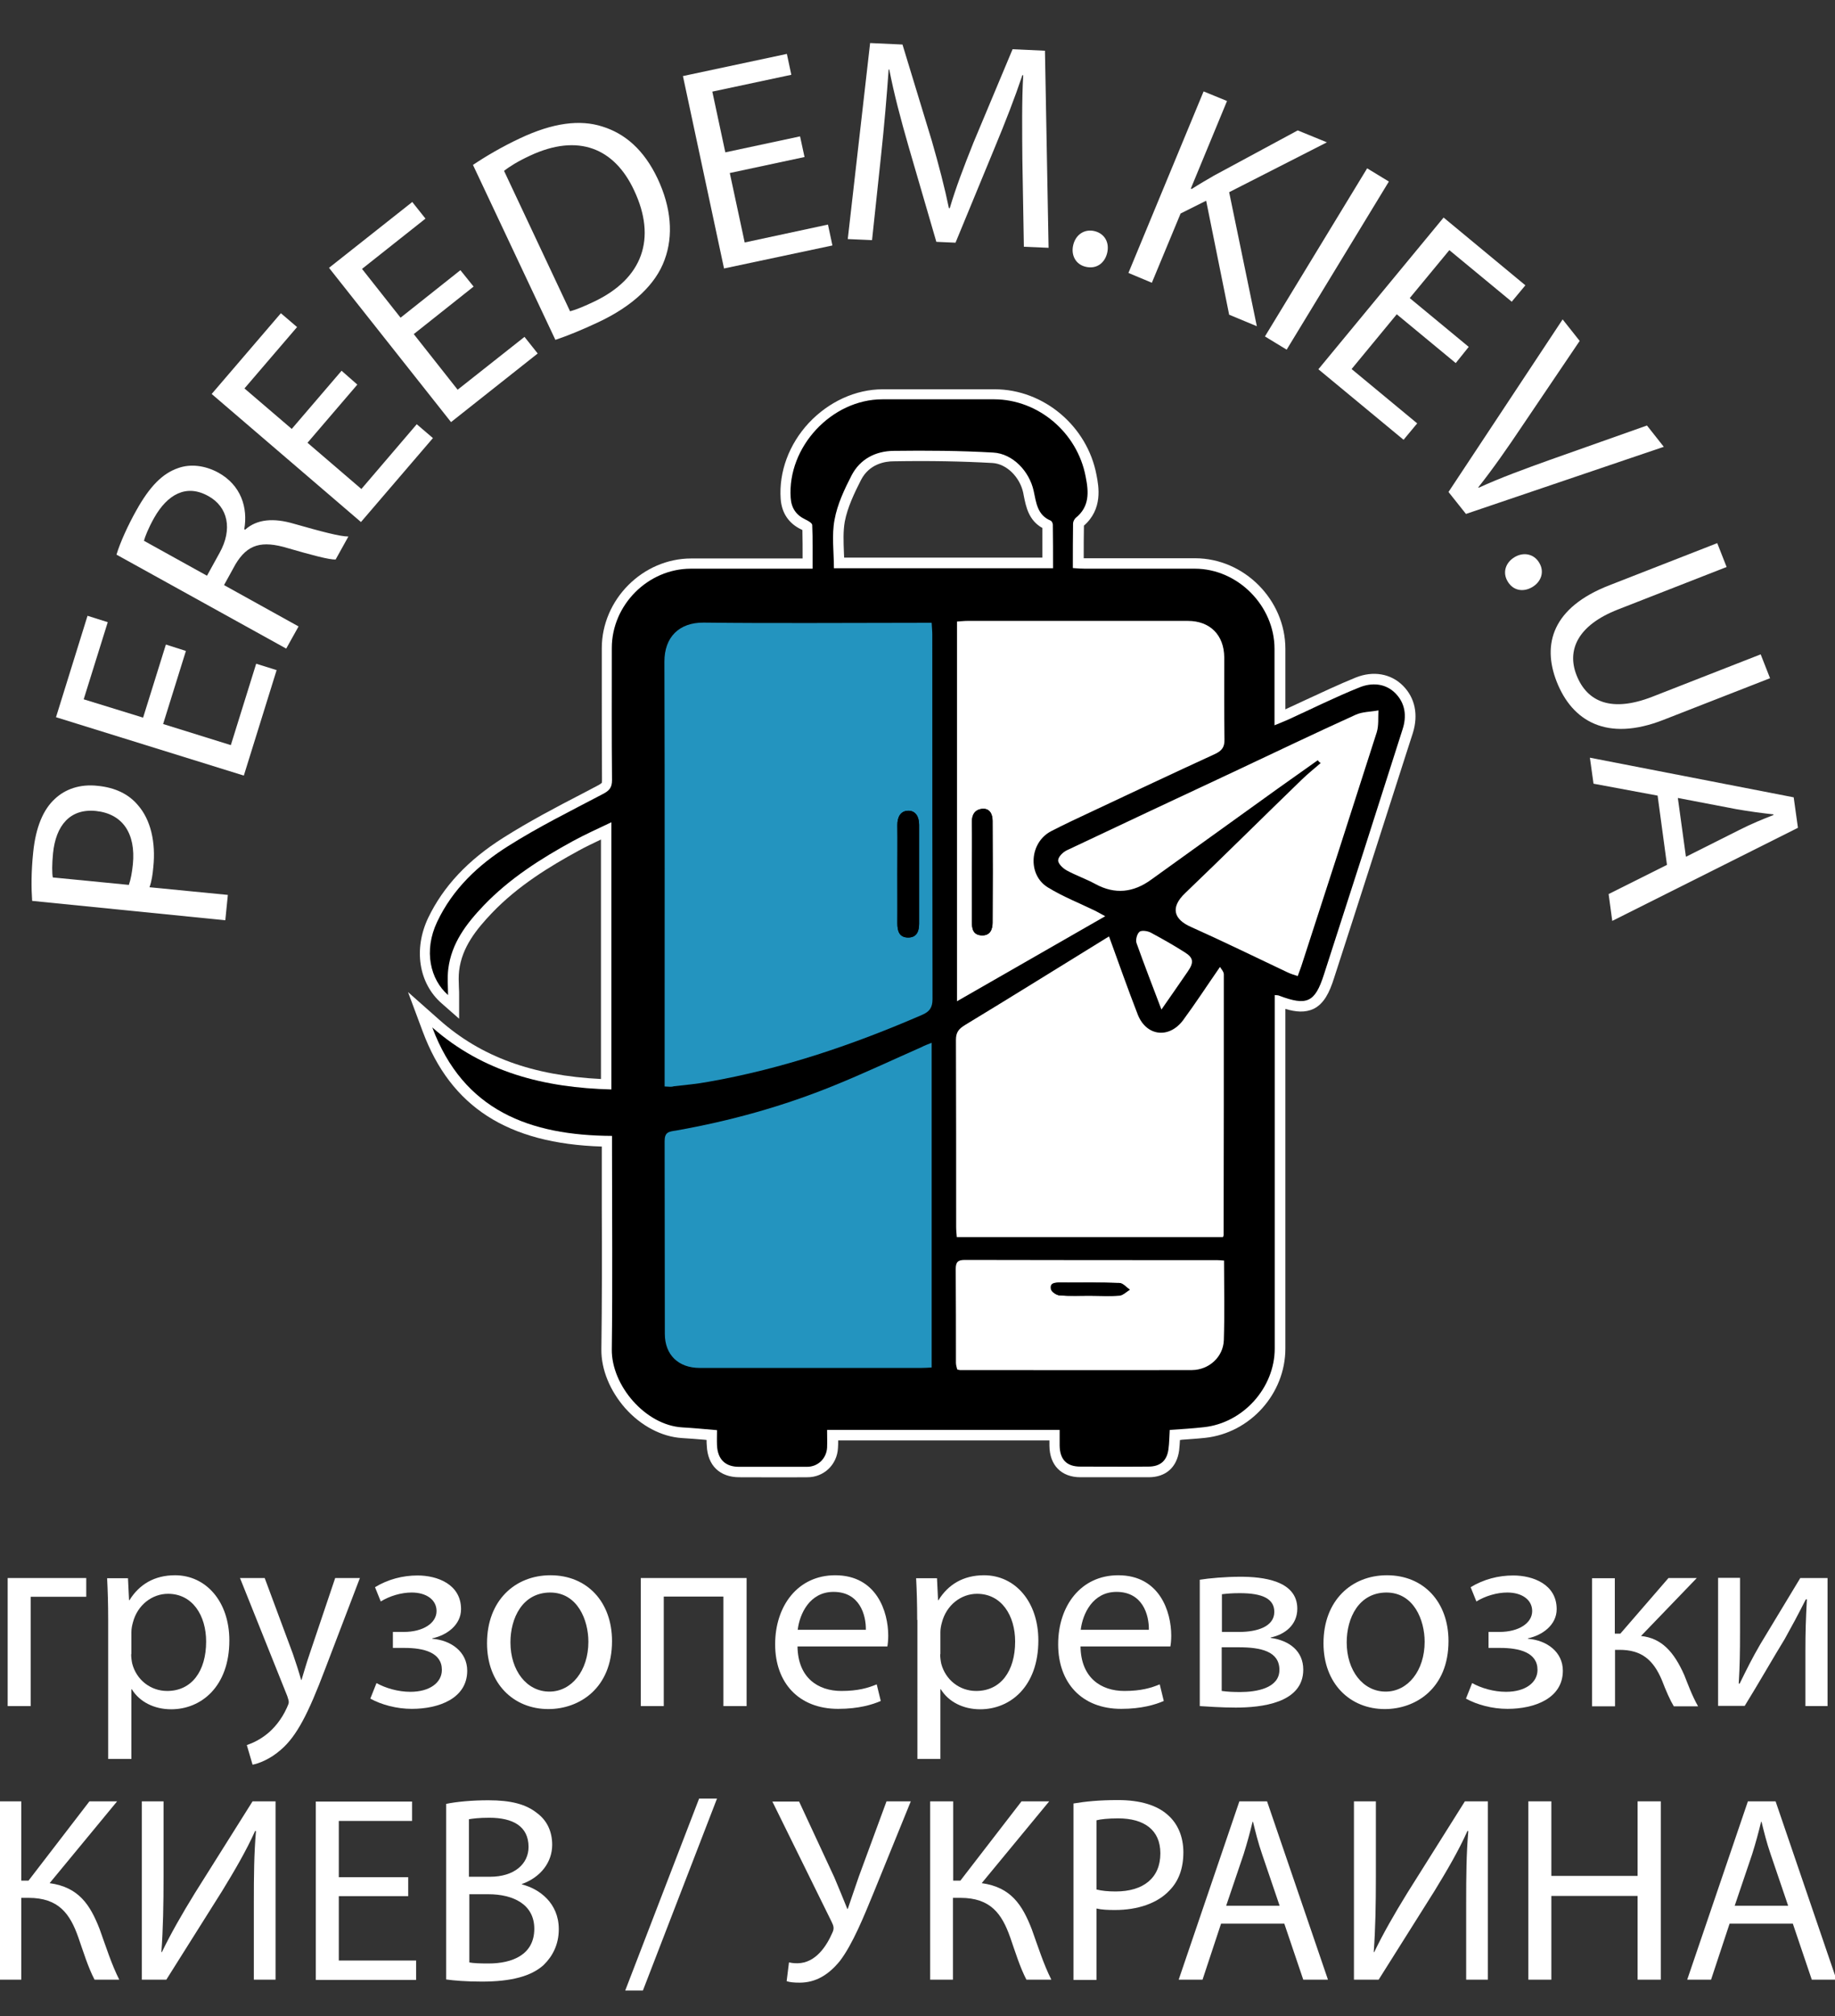 <?xml version="1.0" encoding="utf-8"?>
<!-- Generator: Adobe Illustrator 23.0.3, SVG Export Plug-In . SVG Version: 6.00 Build 0)  -->
<svg version="1.1" id="Layer_1" xmlns="http://www.w3.org/2000/svg" xmlns:xlink="http://www.w3.org/1999/xlink" x="0px" y="0px"
	 viewBox="0 0 861.7 946.3" style="enable-background:new 0 0 861.7 946.3;" xml:space="preserve">
<rect x="0" y="0" width="861.7" height="946.3" fill="#333333" stroke="none"/>
<style type="text/css">
	.st0{fill:#FFFFFF;}
	.st1{fill:#2394BF;}
</style>
<path class="st0" d="M658.8,321.8c-5.7-5.7-14-7.1-22.2-3.8c-7.9,3.2-15.7,6.9-23.3,10.4c-3.2,1.5-6.5,3-9.7,4.5v-28.4
	c0-23-19.4-42.5-42.4-42.5c-7.3,0-14.6,0-22,0c-9.8,0-19.7,0-29.5,0c-0.3,0-0.5,0-0.8,0v-0.1c0-5.3,0-10.2,0.1-15.2
	c8.9-7.8,7-18.2,5.9-23.8c-4.3-22.9-24.8-40.2-47.8-40.2c-15.5,0-33.9,0-52.5,0c-12.8,0-25.4,5.8-34.8,15.8
	c-9.3,10-14.1,23-13.2,35.7c0.5,6.6,3.8,11.5,9.7,14.3c0.2,0.1,0.3,0.2,0.5,0.2c0.1,4.3,0.1,8.7,0.1,13.3v0.1h-14.6
	c-12.7,0-25.2,0-37.7,0c-22.8,0-42,19.3-42,42.1c0,4.5,0,9.1,0,13.6c0,15.9,0,32.3,0.1,48.4c0,0.9-0.1,1.2-0.1,1.2s-0.2,0.3-1.6,1.1
	c-2.5,1.3-5.1,2.7-7.6,4c-12.4,6.4-25.1,13.1-37.1,20.7c-16.6,10.5-28.1,22.8-35.2,37.5c-7,14.7-4.5,30.8,6.3,40.2l8.2,7.2v-10.9
	c0-1.2,0-2.4-0.1-3.7c-0.1-2.6-0.2-5.4,0.1-7.9c1.3-11.1,8.2-19.5,15.3-27c12.4-13,27.5-22.1,40.7-29.3c3.4-1.9,6.9-3.5,10.6-5.3
	v112.4c-32.1-1.6-56.3-10.4-75.8-27.7l-14.8-13.1l6.9,18.5c13.2,35.4,39.9,52.6,84.1,54v1.3c0,9.2,0,18.4,0,27.5
	c0.1,21.8,0.1,44.3-0.2,66.4c-0.1,9.4,4,19.4,11.2,27.6c7.4,8.3,17.1,13.4,26.6,14c3.5,0.2,7,0.5,10.7,0.8c0.3,0,0.6,0.1,0.9,0.1
	c0,0.9,0,1.8,0.1,2.7c0.4,9.3,6.1,14.8,15.3,14.8c9.7,0,21,0.1,32,0c7.7,0,13.9-5.9,14.3-13.7c0.1-1.2,0.1-2.4,0.1-3.6
	c33.4,0,66.2,0,99.2,0c0,0.8,0,1.6,0,2.5c0.1,9.2,5.6,14.8,14.6,14.8c5.9,0,11.5,0,16.8,0s10.4,0,15.2,0c8,0,13.2-4.6,14.3-12.5
	c0.2-1.7,0.3-3.4,0.4-5c0.3,0,0.6,0,0.9-0.1c3.8-0.3,7.4-0.5,11-0.9c21.1-2.3,37.6-20.7,37.6-41.9V473.5c5,1.5,9.3,1.8,13.2,0
	c4.9-2.4,7.5-7.6,9.7-14.6c11.4-35.1,22.8-70.8,33.9-105.4l3.1-9.6C666.1,335.4,664.5,327.5,658.8,321.8z M489.5,261.7h-93.1
	c0-0.8-0.1-1.6-0.1-2.3c-0.2-5.2-0.4-10.1,0.4-14.6c1.3-6.8,4.6-13.6,7.6-19.5c3.9-7.6,11.3-8.8,15.3-8.8c17.1-0.3,32.3,0,46.5,0.8
	c6.5,0.4,12.8,6.5,14.4,14c0.1,0.5,0.2,1.1,0.3,1.6c1,4.8,2.2,11.3,8.7,14.9C489.5,252.4,489.5,256.9,489.5,261.7z"/>
<path d="M312.1,509.9c2,0.1,3.2,0.3,4.3,0.2c5.4-0.6,10.9-1.2,16.2-2.1c34.8-6.1,68-17.4,100.3-31.4c3.5-1.5,4.9-3.4,4.9-7.4
	c-0.1-57-0.1-114-0.1-171c0-1.8-0.2-3.5-0.3-5.6c-2.5,0-4.5,0-6.5,0c-33.5,0-67,0.3-100.5-0.1c-11.7-0.1-18.5,6.9-18.5,18.3
	c0.2,64.5,0.1,129,0.1,193.5C312.1,505.9,312.1,507.7,312.1,509.9z"/>
<path d="M437.5,489.4c-2.1,0.8-3.5,1.3-4.8,1.9c-13.7,6-27.2,12.3-41,18c-24,9.8-48.9,16.8-74.4,21.2c-3.4,0.6-5.3,0.8-5.3,5
	c0.2,30.1,0,60.3,0.1,90.4c0,9.9,6.4,16,16.4,16c34.6,0,69.3,0,103.9,0c1.6,0,3.2-0.1,5-0.2C437.5,591,437.5,540.6,437.5,489.4z"/>
<path d="M572.9,453.8c-6.1,8.8-11.5,17.1-17.4,25c-6.5,8.8-17.2,7.5-21.2-2.7c-4.8-12-9-24.3-13.5-36.7c0.1-0.1-0.5,0.3-1.2,0.7
	c-22.2,13.7-44.3,27.4-66.5,40.9c-2.9,1.8-4.3,3.4-4.2,6.9c0.1,29.3,0.1,58.6,0.1,87.9c0,1.6,0.2,3.2,0.3,4.7c42.1,0,83.7,0,125,0
	c0.2-0.6,0.3-0.7,0.3-0.9c0.1-40.8,0.2-81.6,0.1-122.4C574.7,456,573.4,454.7,572.9,453.8z"/>
<path d="M519,430c-2.7-1.5-3.7-2-4.7-2.5c-7.5-3.6-15.3-6.7-22.3-11c-9.8-6-8.7-21.2,1.5-26.4c6.1-3.1,12.2-6,18.4-8.9
	c19.6-9.2,39.1-18.4,58.7-27.4c3.1-1.4,4.4-3.2,4.3-6.8c-0.2-12.8-0.1-25.7-0.1-38.5c0-10.5-6.6-17.1-17.1-17.1
	c-34.5,0-69,0-103.5,0c-1.6,0-3.2,0.2-4.9,0.3c0,59.1,0,117.7,0,178.2C472.9,456.4,495.3,443.5,519,430z"/>
<path d="M618.8,356.8c0.4,0.5,0.9,1,1.3,1.4c-2.9,2.6-6,5-8.8,7.7c-18.3,17.8-36.4,35.7-54.8,53.3c-7.3,7-5,12.5,2.6,15.9
	c15.2,6.8,30.1,14.1,45.1,21.2c1.6,0.7,3.3,1.2,5.1,1.9c0.7-2,1.3-3.3,1.7-4.7c11.8-36.6,23.7-73.1,35.4-109.7
	c1-3.2,0.6-6.8,0.8-10.3c-3.6,0.7-7.5,0.6-10.8,2.1c-19.2,8.7-38.2,17.8-57.3,26.8c-26,12.2-52.1,24.4-78,36.7
	c-1.8,0.9-4.1,3.1-4.2,4.7c-0.1,1.5,2.2,3.8,4,4.8c4.3,2.4,9.1,4.1,13.5,6.4c9.2,4.9,17.8,4,26.1-2c19.8-14.3,39.6-28.5,59.4-42.7
	C606.2,365.7,612.5,361.3,618.8,356.8z"/>
<path d="M574.8,591.6c-1.6-0.1-2.4-0.3-3.2-0.3c-39.5,0-79,0-118.5-0.1c-3.3,0-4.3,1-4.3,4.3c0.1,14.7,0,29.3,0.1,44
	c0,1.1,0.4,2.2,0.6,3.1c0.7,0.2,1,0.3,1.3,0.3c36.3,0,72.6,0.1,109,0c7.9,0,14.6-6,14.9-14C575.1,616.7,574.8,604.4,574.8,591.6z"/>
<path d="M655.2,325.3c-4.7-4.7-11.1-5-16.8-2.7c-11.2,4.5-22.1,9.9-33.2,15c-2,0.9-4.1,1.7-6.7,2.8c0-12.5,0-24.2,0-35.9
	c0-20.2-17.3-37.6-37.4-37.6c-17.2,0-34.3,0-51.5,0c-1.8,0-3.5-0.1-5.8-0.3c0-7.3,0-14.1,0.1-20.9c0-0.9,0.6-2,1.2-2.6
	c6.6-5.3,6.2-12.1,4.7-19.5c-3.9-20.5-22.1-36.1-42.9-36.2c-17.5,0-35,0-52.5,0c-23.9,0-44.7,22.4-43.1,46.2
	c0.3,4.8,2.5,8.1,6.9,10.2c1.3,0.6,3.2,1.7,3.2,2.6c0.3,6.7,0.2,13.5,0.2,20.5c-19.6,0-38.4,0-57.2,0c-20.1,0-37.1,17-37.1,37.2
	c0,20.7-0.1,41.3,0.1,62c0,3.6-1.3,5-4.4,6.6c-15,7.9-30.2,15.4-44.4,24.4c-14,8.8-26,20.1-33.3,35.5c-6.5,13.7-3.2,27.1,5.1,34.4
	c0-3.7-0.4-8,0.1-12.2c1.5-12.2,8.5-21.3,16.7-29.9c12.1-12.6,26.7-21.9,41.9-30.2c5.7-3.1,11.7-5.8,18-8.8c0,42.2,0,83.5,0,125.4
	c-31.4-0.8-60.1-8-84.1-29.1c14.6,39.1,45.9,50.7,84.4,50.9c0,2.3,0,4.3,0,6.2c0,31.3,0.3,62.7-0.1,94
	c-0.2,16.9,15.8,35.6,33.1,36.6c5.3,0.3,10.5,0.8,16.3,1.3c0,2.5-0.1,4.8,0,7.1c0.3,6.6,3.9,10.1,10.3,10.1c10.7,0,21.3,0,32,0
	c5.1,0,9.1-3.9,9.4-9c0.1-2.6,0-5.3,0-8.3c36.8,0,72.8,0,109.2,0c0,2.7,0,5,0,7.3c0.1,6.6,3.3,9.9,9.7,9.9c10.7,0,21.3,0.1,32,0
	c5.5,0,8.7-2.7,9.4-8.2c0.4-2.9,0.4-5.9,0.6-9c5.6-0.4,10.9-0.7,16.1-1.3c18.4-2,33.2-18.5,33.2-36.9c0-53.3,0-106.7,0-160
	c0-1.9,0-3.8,0-5.9c1.2,0.1,1.7,0.1,2.1,0.3c13,4.9,16.8,3.2,21-9.9c12.4-38.3,24.7-76.6,36.9-115
	C660.7,336.1,659.9,330,655.2,325.3z M494.5,266.7c-34.5,0-68.3,0-102.9,0c0-7.7-1.1-15.5,0.3-22.8c1.3-7.2,4.6-14.2,8-20.8
	c4-7.7,11.3-11.4,19.7-11.5c15.6-0.2,31.2-0.1,46.8,0.8c9.2,0.5,17,8.8,19,18c1.2,5.5,1.7,11.3,7.9,13.9c0.6,0.2,1.1,1.3,1.1,1.9
	C494.5,252.9,494.5,259.6,494.5,266.7z"/>
<path d="M545.4,473.8c4.7-6.7,8.6-12.3,12.4-17.9c2.9-4.2,2.6-6.4-1.5-9c-5.2-3.3-10.5-6.4-15.9-9.2c-1.5-0.8-4.2-1.3-5.3-0.4
	c-1.2,0.9-1.9,3.8-1.4,5.3C537.3,452.7,541.2,462.6,545.4,473.8z"/>
<path class="st1" d="M312.1,509.9c0-2.3,0-4.1,0-5.9c0-64.5,0.1-129-0.1-193.5c0-11.4,6.8-18.4,18.5-18.3c33.5,0.4,67,0.1,100.5,0.1
	c2,0,4,0,6.5,0c0.1,2.1,0.3,3.9,0.3,5.6c0,57,0,114,0.1,171c0,4-1.4,5.9-4.9,7.4c-32.3,14-65.5,25.3-100.3,31.4
	c-5.4,1-10.8,1.5-16.2,2.1C315.3,510.2,314.1,510,312.1,509.9z M421.4,410.3c0,7.7,0,15.3,0,23c0,3.5,0.7,6.6,4.9,6.7
	c4,0.1,5.3-2.8,5.3-6.4c0-15.5,0-31,0-46.5c0-3.6-1.5-6.7-5.2-6.6c-3.6,0.1-5,3.1-5,6.8C421.5,394.9,421.4,402.6,421.4,410.3z"/>
<path class="st1" d="M437.5,489.4c0,51.2,0,101.6,0,152.4c-1.8,0.1-3.4,0.2-5,0.2c-34.6,0-69.3,0-103.9,0c-10,0-16.4-6.1-16.4-16
	c-0.1-30.1,0-60.3-0.1-90.4c0-4.2,1.8-4.5,5.3-5c25.5-4.5,50.4-11.4,74.4-21.2c13.8-5.6,27.4-12,41-18
	C434.1,490.7,435.5,490.2,437.5,489.4z"/>
<path class="st0" d="M572.9,453.8c0.5,0.9,1.8,2.2,1.8,3.5c0,40.8,0,81.6-0.1,122.4c0,0.2-0.1,0.3-0.3,0.9c-41.4,0-82.9,0-125,0
	c-0.1-1.5-0.3-3.1-0.3-4.7c0-29.3,0-58.6-0.1-87.9c0-3.5,1.3-5.1,4.2-6.9c22.3-13.5,44.4-27.3,66.5-40.9c0.7-0.4,1.3-0.8,1.2-0.7
	c4.5,12.4,8.8,24.6,13.5,36.7c4,10.1,14.6,11.4,21.2,2.7C561.4,470.9,566.8,462.6,572.9,453.8z"/>
<path class="st0" d="M519,430c-23.6,13.5-46,26.4-69.6,39.9c0-60.5,0-119.1,0-178.2c1.7-0.1,3.3-0.3,4.9-0.3c34.5,0,69,0,103.5,0
	c10.4,0,17,6.6,17.1,17.1c0,12.8-0.1,25.7,0.1,38.5c0.1,3.6-1.2,5.3-4.3,6.8c-19.6,9-39.2,18.2-58.7,27.4
	c-6.2,2.9-12.4,5.8-18.4,8.9c-10.2,5.3-11.2,20.5-1.5,26.4c7,4.3,14.9,7.4,22.3,11C515.3,428,516.3,428.5,519,430z M456.4,409.3
	c0,7.8,0,15.6,0,23.4c0,3.2,0.5,6.1,4.6,6.3c4.1,0.2,5.1-3,5.1-6c0.1-15.9,0.1-31.9,0-47.8c0-3.1-1.3-5.9-4.8-5.6
	c-3.4,0.3-5,2.6-4.9,6.3C456.6,393.7,456.5,401.5,456.4,409.3z"/>
<path class="st0" d="M618.8,356.8c-6.3,4.5-12.6,8.9-18.9,13.4c-19.8,14.2-39.6,28.5-59.4,42.7c-8.3,6-16.9,7-26.1,2
	c-4.4-2.4-9.1-4-13.5-6.4c-1.8-1-4.1-3.2-4-4.8c0.1-1.7,2.4-3.9,4.2-4.7c26-12.3,52-24.5,78.1-36.7c19.1-9,38.1-18.1,57.3-26.8
	c3.2-1.5,7.2-1.4,10.8-2.1c-0.2,3.4,0.2,7.1-0.8,10.3c-11.7,36.6-23.5,73.2-35.4,109.7c-0.5,1.4-1,2.8-1.7,4.7
	c-1.8-0.6-3.5-1.1-5.1-1.9c-15-7.1-29.9-14.4-45.1-21.2c-7.7-3.4-10-8.9-2.6-15.9c18.4-17.6,36.5-35.6,54.8-53.3
	c2.8-2.7,5.8-5.1,8.8-7.7C619.6,357.8,619.2,357.3,618.8,356.8z"/>
<path class="st0" d="M574.8,591.6c0,12.8,0.3,25.1-0.1,37.4c-0.3,7.9-7,13.9-14.9,14c-36.3,0.1-72.6,0-109,0c-0.3,0-0.6-0.1-1.3-0.3
	c-0.2-0.9-0.6-2-0.6-3.1c0-14.7,0-29.3-0.1-44c0-3.3,1-4.3,4.3-4.3c39.5,0.1,79,0.1,118.5,0.1C572.4,591.4,573.2,591.5,574.8,591.6z
	 M511.6,608.1c4.7,0,9.3,0.3,13.9-0.1c1.7-0.1,3.3-1.8,4.9-2.8c-1.6-1.1-3.1-3-4.8-3.1c-9.3-0.3-18.6-0.1-27.9-0.2
	c-2.3,0-4.9,0.1-4.2,3.2c0.3,1.2,2.6,2.7,4,2.8C502.3,608.3,507,608.1,511.6,608.1z"/>
<path class="st0" d="M545.4,473.8c-4.2-11.1-8.1-21.1-11.7-31.2c-0.5-1.5,0.2-4.3,1.4-5.3c1-0.8,3.8-0.4,5.3,0.4
	c5.4,2.9,10.7,5.9,15.9,9.2c4.2,2.6,4.4,4.8,1.5,9C554,461.5,550.1,467,545.4,473.8z"/>
<path d="M421.4,410.3c0-7.7,0.1-15.3,0-23c-0.1-3.7,1.4-6.7,5-6.8c3.7-0.1,5.2,3,5.2,6.6c0,15.5,0,31,0,46.5c0,3.6-1.2,6.5-5.3,6.4
	c-4.1-0.1-4.9-3.3-4.9-6.7C421.5,425.6,421.4,417.9,421.4,410.3z"/>
<path d="M456.4,409.3c0-7.8,0.1-15.6,0-23.4c-0.1-3.6,1.5-6,4.9-6.3c3.5-0.3,4.8,2.6,4.8,5.6c0.1,15.9,0.1,31.9,0,47.8
	c0,3-1,6.1-5.1,6c-4.1-0.2-4.6-3.1-4.6-6.3C456.5,424.9,456.4,417.1,456.4,409.3z"/>
<path d="M511.6,608.1c-4.6,0-9.3,0.2-13.9-0.1c-1.5-0.1-3.8-1.6-4-2.8c-0.7-3.1,1.9-3.2,4.2-3.2c9.3,0,18.6-0.2,27.9,0.2
	c1.6,0,3.2,2,4.8,3.1c-1.6,1-3.2,2.6-4.9,2.8C520.9,608.4,516.3,608.1,511.6,608.1z"/>
<g>
	<path class="st0" d="M15.1,422.8c-0.4-5.8-0.5-13.4,0.5-22.9c1.2-11.7,4.7-20,10.2-25c4.9-4.6,11.8-7,20-6.1
		c8.3,0.8,14.6,3.9,18.9,9c6.1,6.9,8.5,17.5,7.3,29.1c-0.3,3.5-0.8,6.8-1.8,9.5L107,420l-1.2,11.9L15.1,422.8z M60.5,415.3
		c0.9-2.5,1.5-5.8,1.9-9.7c1.4-14.3-4.7-23.7-17.4-25c-12.1-1.2-18.8,6.8-20.1,19.9c-0.5,5.2-0.5,9.2-0.1,11.3L60.5,415.3z"/>
	<path class="st0" d="M87.3,305.5l-10.7,34.3l31.8,9.9l11.9-38.2l9.6,3L114.5,364l-88.2-27.4L41.1,289l9.5,3l-11.3,36.2l27.9,8.6
		l10.7-34.3L87.3,305.5z"/>
	<path class="st0" d="M54.7,260.3c1.8-5.9,5.4-13.8,9.4-20.9c6.2-11.1,12.2-17.2,19.5-19.7c5.8-2.1,12.6-1.3,18.9,2.1
		c10.7,5.9,14,16.5,12.2,26.6l0.4,0.2c5.6-5,13.4-5.6,22.9-2.8c12.7,3.6,21.6,6,25.6,6l-6,10.8c-3,0.1-10.9-2-22.3-5.3
		c-12.5-3.8-19.1-1.8-24.7,7.5l-5.4,9.8l35,19.4l-5.8,10.4L54.7,260.3z M97.2,270.2l5.9-10.7c6.2-11.1,4-21.6-5.3-26.7
		c-10.4-5.8-19.2-0.7-25.4,10.2c-2.8,5-4.3,8.9-4.8,10.8L97.2,270.2z"/>
	<path class="st0" d="M167.8,180.5l-23.4,27.3l25.3,21.7l26-30.4l7.6,6.5L169.5,245l-70.1-60.1l32.5-37.9l7.6,6.5l-24.7,28.8
		l22.2,19l23.4-27.3L167.8,180.5z"/>
	<path class="st0" d="M222.4,134.5l-28.1,22.3l20.6,26.1l31.4-24.8l6.2,7.8l-40.7,32.2l-57.3-72.4l39.1-30.9l6.2,7.8L170,126.2
		l18.1,22.9l28.1-22.3L222.4,134.5z"/>
	<path class="st0" d="M222.1,77.4c6.1-4.1,13.6-8.5,22.1-12.5c15.5-7.3,28.2-8.9,38.7-5.5c10.6,3.3,19.5,10.9,25.9,24.4
		c6.4,13.6,7.5,26.8,3.3,38.1c-4.1,11.5-15,21.8-31.3,29.4c-7.7,3.6-14.3,6.3-20,8.2L222.1,77.4z M267.7,146.1c3-0.8,7-2.5,11.2-4.5
		c23-10.9,29.5-29.7,18.9-52.2c-9.2-19.8-26.2-27-49-16.3c-5.6,2.6-9.6,5.1-12.1,7.1L267.7,146.1z"/>
	<path class="st0" d="M377.8,73.7l-35.1,7.5l7,32.6l39.1-8.4l2.1,9.8L340,126l-19.3-90.3l48.8-10.4l2.1,9.8L334.5,43l6.1,28.5
		l35.1-7.5L377.8,73.7z"/>
	<path class="st0" d="M480.1,75.2c-0.1-12.9-0.3-28.4,0.4-39.9h-0.4c-3.6,10.7-8,22-13.2,34.5l-18.2,44.1l-9-0.4l-13-44.6
		c-3.8-13.2-7-25.3-9.1-36.3h-0.3c-0.8,11.5-2.1,26.9-3.6,40.7l-4.2,39.4l-11.4-0.5l10.5-92l15.2,0.7l13.8,45.3
		c3.3,11.5,6,21.8,8,31.5h0.4c2.7-9.2,6.5-19.2,11.1-30.7l18.4-43.9l15.2,0.7l1.7,92.5l-11.6-0.5L480.1,75.2z"/>
	<path class="st0" d="M504,114.9c1.2-4.9,5.4-7.6,10.1-6.4c4.7,1.2,7,5.4,5.8,10.3c-1.2,4.8-5.1,7.6-10.1,6.4
		C505.1,124.1,502.8,119.7,504,114.9z"/>
	<path class="st0" d="M565.2,42.9l11,4.5l-17,41.1l0.4,0.2c3.6-2.3,7.2-4.4,10.5-6.3l39.3-21.2l13.7,5.6l-45.9,23.4l13,62.9l-13-5.4
		l-10.8-53.5l-12,6l-13.5,32.5l-11-4.6L565.2,42.9z"/>
	<path class="st0" d="M652.2,85.2l-48,78.9l-10.2-6.2L642,79L652.2,85.2z"/>
	<path class="st0" d="M683.6,170.4l-27.7-22.9l-21.2,25.7l30.8,25.5l-6.4,7.7l-40-33.1l58.8-71.2l38.4,31.8l-6.4,7.7l-29.3-24.2
		L662,139.9l27.7,22.9L683.6,170.4z"/>
	<path class="st0" d="M680.2,230.9l53.6-81l8,10.1l-26.7,39.5c-7.3,10.9-14,20.5-20.9,29.2l0.2,0.2c10-4.6,21.5-8.8,33.5-13.1
		l45.5-16.1l7.9,10l-92.9,31.5L680.2,230.9z"/>
	<path class="st0" d="M711.2,261.5c4.3-2.6,9.2-1.5,11.6,2.6c2.5,4.1,1.1,8.8-3.2,11.4c-4.2,2.5-9,1.8-11.6-2.6
		C705.5,268.8,706.9,264.1,711.2,261.5z"/>
	<path class="st0" d="M810.8,266.1L759.9,286c-19.3,7.5-24.1,19.3-19.6,30.8c5,12.8,16.6,17.6,35.6,10.2l50.9-19.9l4.4,11.2
		L781,337.9c-26.4,10.3-42.7,0.6-50-18c-6.9-17.6-2-34.8,24.7-45.2l50.7-19.8L810.8,266.1z"/>
	<path class="st0" d="M778.4,373.4l-30.1-5.6l-1.7-12.2l95.7,18.6l2,14.3l-87.2,43.7l-1.7-12.6l27.4-13.7L778.4,373.4z M791.7,402.1
		l25.1-12.6c5.7-2.9,10.9-5,16-7v-0.3c-5.6-0.6-11.4-1.4-17.2-2.4l-27.7-5.3L791.7,402.1z"/>
</g>
<g>
	<path class="st0" d="M40.5,740.6v8.8H14.4v51.3H3.6v-60.1H40.5z"/>
	<path class="st0" d="M50.8,760.3c0-7.7-0.2-13.9-0.5-19.6h9.8l0.5,10.3h0.2c4.5-7.3,11.6-11.7,21.4-11.7
		c14.5,0,25.5,12.3,25.5,30.6c0,21.6-13.2,32.3-27.3,32.3c-8,0-14.9-3.5-18.5-9.4h-0.2v32.7H50.8V760.3z M61.6,776.3
		c0,1.6,0.2,3.1,0.5,4.5c2,7.6,8.6,12.8,16.4,12.8c11.6,0,18.3-9.4,18.3-23.2c0-12.1-6.3-22.4-17.9-22.4c-7.5,0-14.4,5.3-16.5,13.5
		c-0.4,1.4-0.7,3-0.7,4.5V776.3z"/>
	<path class="st0" d="M124.3,740.6l13.2,35.5c1.4,4,2.9,8.7,3.9,12.3h0.2c1.1-3.6,2.4-8.2,3.9-12.5l11.9-35.3h11.6l-16.4,42.9
		c-7.8,20.6-13.2,31.2-20.6,37.6c-5.3,4.7-10.7,6.6-13.4,7.1l-2.7-9.2c2.7-0.9,6.3-2.6,9.6-5.3c3-2.4,6.7-6.6,9.2-12.2
		c0.5-1.1,0.9-2,0.9-2.6c0-0.6-0.2-1.5-0.7-2.9l-22.2-55.4H124.3z"/>
	<path class="st0" d="M184.4,765.9h5.2c9.2,0,15.4-4.2,15.4-9.8c0-5.3-4.8-8.7-11.7-8.7c-4.8,0-10.3,1.6-14.5,4.2l-2.7-6.7
		c6.1-3.7,13-5.5,20-5.5c9.2,0,20.4,4.1,20.4,15.8c0,7.5-6.8,12.3-13.5,13.7v0.2c8.9,0.7,16.4,6.2,16.4,15c0,13-13.3,17.9-26,17.9
		c-7.1,0-14.2-1.9-19.5-4.8l2.9-7.3c4.3,2.4,10.2,4.1,15.9,4.1c9.1,0,14.8-4.3,14.8-10.3c0-8.1-8.4-10.3-17.5-10.3h-5.5V765.9z"/>
	<path class="st0" d="M287.4,770.2c0,22.2-15.4,31.9-29.9,31.9c-16.3,0-28.8-11.9-28.8-30.9c0-20.1,13.2-31.9,29.8-31.9
		C275.7,739.3,287.4,751.8,287.4,770.2z M239.7,770.8c0,13.2,7.6,23.1,18.3,23.1c10.4,0,18.3-9.8,18.3-23.4c0-10.2-5.1-23.1-18-23.1
		C245.3,747.5,239.7,759.4,239.7,770.8z"/>
	<path class="st0" d="M350.6,740.6v60.1h-10.9v-51.4h-28v51.4h-10.8v-60.1H350.6z"/>
	<path class="st0" d="M374.5,772.7c0.2,14.8,9.7,20.9,20.6,20.9c7.8,0,12.5-1.4,16.6-3.1l1.9,7.8c-3.9,1.7-10.4,3.7-20,3.7
		c-18.5,0-29.6-12.2-29.6-30.3s10.7-32.4,28.2-32.4c19.6,0,24.9,17.3,24.9,28.3c0,2.2-0.2,4-0.4,5.1H374.5z M406.6,764.9
		c0.1-7-2.9-17.8-15.2-17.8c-11.1,0-15.9,10.2-16.8,17.8H406.6z"/>
	<path class="st0" d="M430.7,760.3c0-7.7-0.2-13.9-0.5-19.6h9.8l0.5,10.3h0.2c4.5-7.3,11.6-11.7,21.4-11.7
		c14.5,0,25.5,12.3,25.5,30.6c0,21.6-13.2,32.3-27.3,32.3c-8,0-14.9-3.5-18.5-9.4h-0.2v32.7h-10.8V760.3z M441.5,776.3
		c0,1.6,0.2,3.1,0.5,4.5c2,7.6,8.6,12.8,16.4,12.8c11.6,0,18.3-9.4,18.3-23.2c0-12.1-6.3-22.4-17.9-22.4c-7.5,0-14.4,5.3-16.5,13.5
		c-0.4,1.4-0.7,3-0.7,4.5V776.3z"/>
	<path class="st0" d="M507.4,772.7c0.2,14.8,9.7,20.9,20.6,20.9c7.8,0,12.5-1.4,16.6-3.1l1.9,7.8c-3.9,1.7-10.4,3.7-20,3.7
		c-18.5,0-29.6-12.2-29.6-30.3s10.7-32.4,28.2-32.4c19.6,0,24.9,17.3,24.9,28.3c0,2.2-0.2,4-0.4,5.1H507.4z M539.5,764.9
		c0.1-7-2.9-17.8-15.2-17.8c-11.1,0-15.9,10.2-16.8,17.8H539.5z"/>
	<path class="st0" d="M563.4,741.4c4.2-0.7,12.1-1.4,19.1-1.4c10.1,0,26.7,1.6,26.7,15c0,7.5-5.7,12.1-12.5,13.5v0.2
		c8.8,1.2,15.3,6.2,15.3,14.9c0,15.8-19.9,17.8-31.7,17.8c-6.7,0-13.7-0.5-16.9-0.7V741.4z M573.7,793.6c3.1,0.4,5.3,0.5,8.8,0.5
		c7.3,0,18.3-1.7,18.3-10.4c0-8.7-8.7-10.6-19.1-10.6h-8V793.6z M573.8,765.9h8.2c8.1,0,16.4-2.4,16.4-9.4c0-6-5.2-8.8-16.2-8.8
		c-3.6,0-5.8,0.2-8.4,0.5V765.9z"/>
	<path class="st0" d="M680.2,770.2c0,22.2-15.4,31.9-29.9,31.9c-16.3,0-28.8-11.9-28.8-30.9c0-20.1,13.2-31.9,29.8-31.9
		C668.5,739.3,680.2,751.8,680.2,770.2z M632.4,770.8c0,13.2,7.6,23.1,18.3,23.1c10.4,0,18.3-9.8,18.3-23.4c0-10.2-5.1-23.1-18-23.1
		C638,747.5,632.4,759.4,632.4,770.8z"/>
	<path class="st0" d="M698.9,765.9h5.2c9.2,0,15.4-4.2,15.4-9.8c0-5.3-4.8-8.7-11.7-8.7c-4.8,0-10.3,1.6-14.5,4.2l-2.7-6.7
		c6.1-3.7,13-5.5,20-5.5c9.2,0,20.4,4.1,20.4,15.8c0,7.5-6.8,12.3-13.5,13.7v0.2c8.9,0.7,16.4,6.2,16.4,15c0,13-13.3,17.9-26,17.9
		c-7.1,0-14.2-1.9-19.5-4.8l2.9-7.3c4.3,2.4,10.2,4.1,15.9,4.1c9.1,0,14.8-4.3,14.8-10.3c0-8.1-8.4-10.3-17.5-10.3h-5.5V765.9z"/>
	<path class="st0" d="M758.3,740.6v26.1h2.6l22.6-26.1h13.3l-26.2,27.2c9.7,1,15.5,7.5,20.3,18.3c1.6,4,3.7,9.8,6.5,14.7h-11.4
		c-1.6-2.6-3.7-7.3-5.6-12.3c-4.1-9.7-9.7-14.2-19.9-14.2h-2.1v26.5h-10.8v-60.1H758.3z"/>
	<path class="st0" d="M817.1,740.6V766c0,9.6-0.1,15.5-0.6,24.1l0.4,0.1c3.6-7.3,5.7-11.6,9.7-18.5l18.8-31.1h12.8v60.1h-10.4v-25.5
		c0-9.8,0.2-14.9,0.7-24.6H848c-3.9,7.7-6.5,12.5-9.9,18.6c-5.7,9.3-12.3,20.9-18.8,31.4h-12.5v-60.1H817.1z"/>
</g>
<g>
	<path class="st0" d="M10,845.4v37.2h3.4L42,845.4h13l-31.7,38.4c13.8,1.9,19.1,10.3,23.5,21.6c3.1,8.6,5.5,16.3,9.2,23.7H44.4
		c-3-5.7-5.3-13.2-7.6-19.8c-3.9-11.1-9.2-18.6-23.4-18.6H10v38.4H-0.7v-83.7H10z"/>
	<path class="st0" d="M76.8,845.4v35.3c0,13.3-0.2,24.2-1,35.4l0.2,0.1c4.2-8.7,9.4-17.8,15.5-27.7l27.1-43.1h10.8v83.7h-10.2v-35.7
		c0-13.5,0.1-23.5,1-34l-0.4-0.1c-4.1,9.2-9.8,18.9-15.5,28.2l-26.2,41.6H66.6v-83.7H76.8z"/>
	<path class="st0" d="M191.7,889.9h-32.6v30.2h36.3v9.1h-47.1v-83.7h45.2v9.1h-34.4V881h32.6V889.9z"/>
	<path class="st0" d="M209.5,846.6c4.7-1,12.2-1.7,19.8-1.7c10.8,0,17.8,1.9,23,6.1c4.3,3.2,7,8.2,7,14.8c0,8.1-5.3,15.2-14.2,18.4
		v0.2c8,2,17.3,8.6,17.3,21c0,7.2-2.9,12.7-7.1,16.8c-5.8,5.3-15.3,7.8-29,7.8c-7.5,0-13.2-0.5-16.8-1V846.6z M220.3,880.8h9.8
		c11.4,0,18.1-6,18.1-14c0-9.8-7.5-13.7-18.4-13.7c-5,0-7.8,0.4-9.6,0.7V880.8z M220.3,921c2.1,0.4,5.2,0.5,9.1,0.5
		c11.2,0,21.5-4.1,21.5-16.3c0-11.4-9.8-16.2-21.6-16.2h-8.9V921z"/>
	<path class="st0" d="M293.6,934.2l34.7-90.1h8.4l-34.8,90.1H293.6z"/>
	<path class="st0" d="M375.2,845.4l16.6,35.7c2.1,5,4.1,9.8,6.1,14.8h0.2c1.5-4.3,3.1-9.2,5.2-15.2l13-35.3h11.4l-17.5,43
		c-4.6,11.2-9.8,24-15.7,31.8c-5.5,6.8-11.6,10.3-19,10.3c-2.7,0-4.7-0.2-6.1-0.7l1.1-8.8c0.9,0.2,2.1,0.4,4,0.4
		c8.7-0.1,13.8-8.4,16.4-14.4c0.9-1.9,0.6-3.1-0.4-5.1l-27.8-56.4H375.2z"/>
	<path class="st0" d="M447.6,845.4v37.2h3.4l28.7-37.2h13L461,883.8c13.8,1.9,19.1,10.3,23.5,21.6c3.1,8.6,5.5,16.3,9.2,23.7H482
		c-3-5.7-5.3-13.2-7.6-19.8c-3.9-11.1-9.2-18.6-23.4-18.6h-3.5v38.4h-10.7v-83.7H447.6z"/>
	<path class="st0" d="M504.2,846.4c5.2-0.9,12.1-1.6,20.7-1.6c10.7,0,18.5,2.5,23.5,7c4.6,4,7.3,10.1,7.3,17.5
		c0,7.6-2.2,13.5-6.5,17.9c-5.7,6.1-15,9.2-25.6,9.2c-3.2,0-6.2-0.1-8.7-0.7v33.5h-10.8V846.4z M515,886.8c2.4,0.6,5.3,0.9,8.9,0.9
		c13,0,21-6.3,21-17.9c0-11.1-7.8-16.4-19.8-16.4c-4.7,0-8.3,0.4-10.2,0.9V886.8z"/>
	<path class="st0" d="M573.4,902.8l-8.7,26.3h-11.2l28.5-83.7h13l28.6,83.7h-11.6l-8.9-26.3H573.4z M600.9,894.4l-8.2-24.1
		c-1.9-5.5-3.1-10.4-4.3-15.3h-0.2c-1.2,5-2.6,10.1-4.2,15.2l-8.2,24.2H600.9z"/>
	<path class="st0" d="M646.1,845.4v35.3c0,13.3-0.2,24.2-1,35.4l0.2,0.1c4.2-8.7,9.4-17.8,15.5-27.7l27.1-43.1h10.8v83.7h-10.2
		v-35.7c0-13.5,0.1-23.5,1-34l-0.4-0.1c-4.1,9.2-9.8,18.9-15.5,28.2l-26.2,41.6h-11.6v-83.7H646.1z"/>
	<path class="st0" d="M728.5,845.4v35H769v-35h10.9v83.7H769v-39.3h-40.5v39.3h-10.8v-83.7H728.5z"/>
	<path class="st0" d="M812.2,902.8l-8.7,26.3h-11.2l28.5-83.7h13l28.6,83.7h-11.6l-8.9-26.3H812.2z M839.7,894.4l-8.2-24.1
		c-1.9-5.5-3.1-10.4-4.3-15.3h-0.2c-1.2,5-2.6,10.1-4.2,15.2l-8.2,24.2H839.7z"/>
</g>
</svg>
